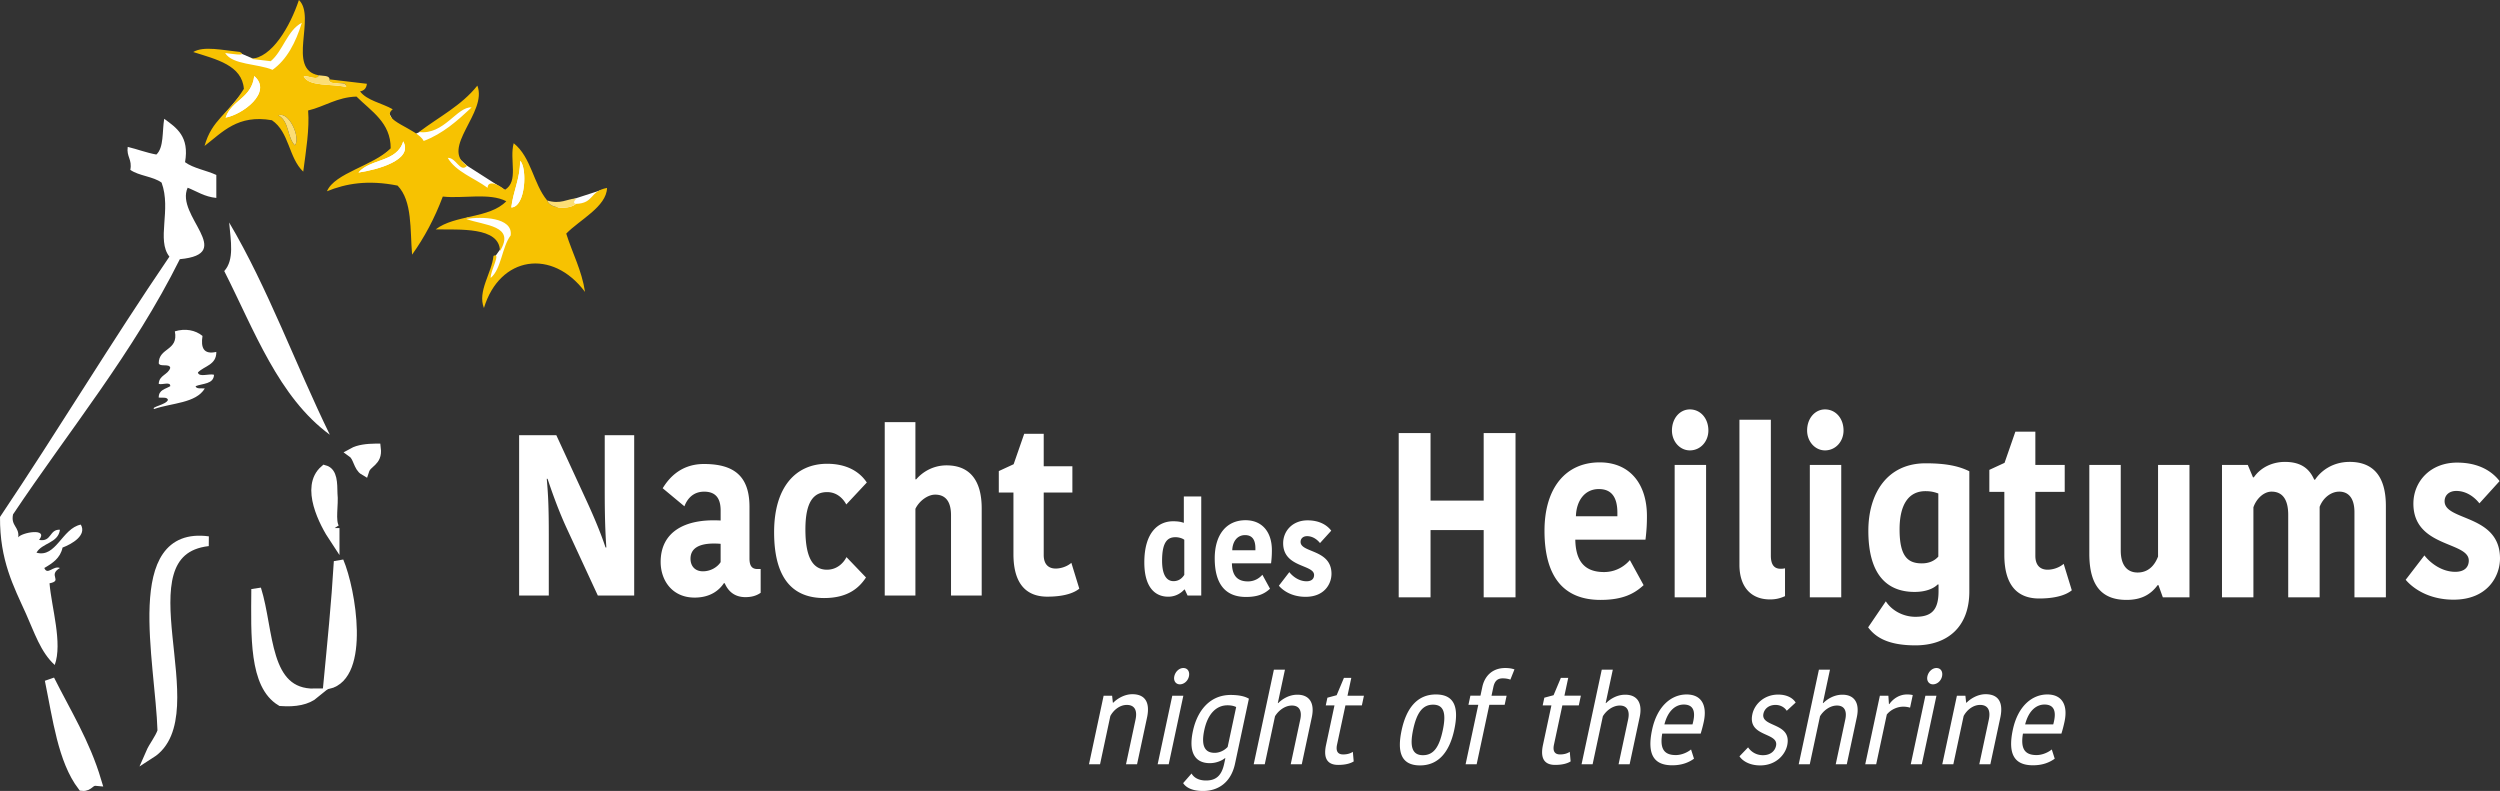 <svg xmlns="http://www.w3.org/2000/svg" viewBox="40 177.039 762.489 241.241"><rect x="40" y="177.039" width="762.489" height="241.241" fill="#333333" stroke="none"/><path fill="#FFF" d="M188.91 262.185l1.994-6.773 1.574-2.226.315-4.65-9.239-2.225-2.52-1.012.21-1.415 1.364-.505 12.6-1.214.105-4.55-5.985-1.415-17.218-2.429-24.256-3.133.84-1.719 6.721-3.439 6.3-4.852-1.155-2.934-3.465-6.368-9.135-5.562-10.71-.506-6.825 4.854-20.999 3.942-1.89-.101 1.05-2.227.84-1.01 4.515-5.359 3.15-6.47-7.98-4.45-2.414-1.516 1.994-.303 4.516.605 3.99 1.718 3.885-.2 4.2-3.337 2.309-4.348 2.416-2.832 1.89-1.111.42 1.314-.945 8.493-.314 6.066 16.274 4.651 2.729 2.628 8.19 4.449 2.625 5.055 6.72 4.044 3.045 2.123-3.781-3.336-.733-.403 2.624-1.314 7.77-3.945 6.824-5.459.945 2.123-1.889 3.742-2.416 4.955-2.205 5.054 4.686 4.24 11.501 7.348 1.454.445 1.364-3.539.841-6.167.839-.81 1.89 1.922.736 8.998 3.674 7.584 9.03-5.258 1.575-.506 8.085-2.631-15.75 14.661-4.62 4.146-6.3.81-5.669 7.077-3.465 4.146 1.259-3.634zm-98.831-48.912c3.808 2.758 7.72 5.413 6.358 13.233 2.58 1.884 6.48 2.476 9.539 3.892v7.005c-3.619-.347-5.906-2-8.744-3.112-3.893 8.54 14.955 20.177-2.385 21.795-14.244 28.603-33.683 52.121-50.873 77.84-.733 3.572 1.989 3.761 1.59 7.006.92-1.48 9.35-3.045 6.359.778 3.903.707 3.028-3.263 6.36-3.113-.531 4.151-5.473 3.981-7.154 7.005 5.969 1.684 7.789-7.411 13.513-8.562 1.91 3.268-2.695 5.922-5.564 7.005-.68 3.229-3.068 4.781-5.565 6.229.98 2.364 2.734-.845 4.77 0-3.849 2.237 1.004 3.861-3.18 4.671.618 7.396 4.017 18.249 1.59 24.907-4.313-3.881-6.258-10.062-8.744-15.567-3.804-8.431-8.039-16.32-7.949-29.579 17.555-26.141 33.96-53.405 51.668-79.396-4.022-5.075.657-14.264-2.385-22.573-2.562-1.901-6.925-2.04-9.539-3.892.624-3.206-1.22-3.995-.794-7.007 2.982.713 5.617 1.764 8.742 2.335 2.326-2.138 1.746-7.116 2.387-10.9m50.512 96.356c-15.665-11.503-22.973-31.708-32.2-49.915 3.117-3.435 1.987-9.219 1.498-14.818 11.8 19.945 20.27 43.362 30.702 64.733m14.071 4.201c.498 4.135-2.704 4.083-3.551 6.698-1.824-1.063-1.867-4.138-3.549-5.359 1.851-1.029 4.374-1.3 7.1-1.339"/><path fill="none" stroke="#FFF" stroke-width="2.993" d="M154.662 313.83c.498 4.135-2.704 4.083-3.551 6.698-1.824-1.063-1.867-4.138-3.549-5.359 1.851-1.029 4.374-1.3 7.1-1.339z"/><path fill="#FFF" d="M142.042 338.1v3.277c-3.276-4.924-8.927-15.829-3.034-20.969 2.403.682 2.362 4.002 2.428 7.208.393 3.288-.795 8.286.606 10.484"/><path fill="none" stroke="#FFF" stroke-width="2.993" d="M142.042 338.1v3.277c-3.276-4.924-8.927-15.829-3.034-20.969 2.403.682 2.362 4.002 2.428 7.208.393 3.288-.795 8.286.606 10.484z"/><path fill="#FFF" d="M103.5 342.108c-28.097 3.2.934 52.936-17.632 64.8 1.065-2.452 2.739-4.272 3.673-6.861-.661-21.618-10.404-61.2 13.959-57.939"/><path fill="none" stroke="#FFF" stroke-width="2.993" d="M103.5 342.108c-28.097 3.2.934 52.936-17.632 64.8 1.065-2.452 2.739-4.272 3.673-6.861-.661-21.618-10.404-61.2 13.959-57.939z"/><path fill="#FFF" d="M143.313 348.271c3.754 8.828 8.039 34.82-3.192 37.428 1.177-12.336 2.436-24.571 3.192-37.428"/><path fill="none" stroke="#FFF" stroke-width="2.993" d="M143.313 348.271c3.754 8.828 8.039 34.82-3.192 37.428 1.177-12.336 2.436-24.571 3.192-37.428z"/><path fill="#FFF" d="M118.148 356.709c4.041 12.778 2.297 32.102 17.858 31.852-2.372 1.979-5.905 2.644-10.304 2.33-8.222-4.942-7.655-19.826-7.554-34.182"/><path fill="none" stroke="#FFF" stroke-width="2.993" d="M118.148 356.709c4.041 12.778 2.297 32.102 17.858 31.852-2.372 1.979-5.905 2.644-10.304 2.33-8.222-4.942-7.655-19.826-7.554-34.182z"/><path fill="#FFF" d="M55.147 384.37c5.014 10.006 10.785 19.194 14.267 30.855-2.089-.2-2.192 1.743-4.28 1.543-6-7.909-7.56-20.622-9.987-32.398"/><path fill="none" stroke="#FFF" stroke-width="2.993" d="M55.147 384.37c5.014 10.006 10.785 19.194 14.267 30.855-2.089-.2-2.192 1.743-4.28 1.543-6-7.909-7.56-20.622-9.987-32.398z"/><path fill="#FFF" d="M101.762 279.491c-.545 3.558.281 5.759 4.215 4.877.06 4.007-3.672 4.254-5.621 6.271.303 1.559 3.463.281 4.918.695-.108 2.911-3.45 2.616-5.621 3.483.218.946 1.76.579 2.812.697-2.692 4.529-10.082 4.402-15.458 6.271-1.049-.638 3.775-1.319 4.215-2.787-.217-.946-1.759-.578-2.811-.697-.051-2.373 2.066-2.595 3.514-3.483.118-1.511-2.492-.314-3.514-.695.095-2.694 2.851-2.749 3.514-4.877-.18-1.448-3.087-.19-3.514-1.395.001-4.877 6.085-3.724 4.919-9.756 3.172-.972 6.262-.383 8.432 1.396"/><path fill="#F7C201" d="M198.652 226.088c-.105 5.727-2.082 9.144-2.704 14.227 4.384-.168 4.896-12.006 2.704-14.227m-68.704-4.699c1.837-2.427-1.894-10.554-5.054-9.153 3.372 1.782 2.643 6.648 5.054 9.153m-12.408-21.148c-.797 6.821-6.802 7.224-8.722 12.658 5.055-.874 14.453-7.715 8.722-12.658m45.439 19.919c-1.896 6.439-10.029 5.194-13.652 9.508 5.825-.874 16.806-3.835 13.652-9.508m52.655 19.061c5.677-.183 4.074-3.872 9.505-4.865-.123 5.712-8.421 9.769-12.438 13.931 1.865 5.962 4.734 11.17 5.729 17.789-9.966-13.356-26.023-10.971-30.834 4.909-2.035-5.134 2.397-10.678 2.916-15.911 2.45-1.157-.98 4.563-.859 6.742 3.291-2.77 3.414-9.446 6.097-12.969.793-5.616-9.028-5.789-13.574-5.027 5.627 2.045 15.183 1.933 10.302 9.775-.094-7.505-12.511-6.44-19.594-6.596 5.834-4.514 16.363-3.242 21.529-8.578-5.09-2.677-13.246-.736-19.364-1.435-2.504 6.666-5.653 12.538-9.366 17.717-.65-7.64.127-16.352-4.423-21.058-9.129-1.823-15.794-.609-21.545 1.729 2.335-5.585 14.229-7.813 19.442-13.102.008-7.882-5.93-11.289-10.43-15.778-5.922.177-9.68 3.023-14.756 4.245.454 5.5-.632 12.158-1.49 18.646-4.486-4.243-4.219-12.064-9.549-15.676-10.449-1.821-15.019 3.6-20.548 7.839 2.236-8.078 7.13-9.564 11.992-17.405-.569-7.19-8.313-8.984-15.448-11.237 3.182-1.932 9.053-.547 14.221-.03 2.637 1.491-3.2.47-4.484.325 2.225 3.66 9.906 3.215 14.449 5.131 4.344-3.102 7.044-8.224 8.937-14.343-4.465 2.298-5.713 8.563-9.489 11.712-2.043-.242-4.084-.482-6.127-.726 6.437-.203 12.043-9.859 14.727-17.938 5.347 5.121-3.79 21.141 5.959 22.948-.086 1.847-3.153.016-4.485.327 1.495 3.191 8.509 2.234 12.915 3.237.448-2.369-5.484.063-5.037-2.307l11.379 1.345c-.144 1.446-.928 2.105-2.074 2.322 2.041 2.782 6.729 3.575 9.968 5.456-4.208 3.3 7.688 5.944 9.428 9.671 5.853-2.215 10.287-6.18 14.636-10.249-4.479-.303-8.41 8.48-16.063 7.514 6.038-4.589 12.976-8.067 17.798-14.152 3.22 8.192-11.557 19.047-3.116 24.443-2.147 2.296-3.296-2.54-5.914-2.41 2.47 4.24 8.062 6.129 12.164 9.14.009-2.36 3.147-1.248 5.25.619 4.345-2.575 1.312-9.206 2.703-14.225 5.406 4.313 5.938 12.296 10.212 17.464.961 2.769 6.959 2.73 8.749 1.041"/><path fill="#FCDE75" d="M206.881 238.186c4.172 1.239 5.953-.466 8.967-.651-.634.688-1.248 1.383-.214 1.688-1.788 1.686-7.788 1.726-8.753-1.037"/><path fill="#FFF" d="M108.818 212.9c1.92-5.436 7.926-5.837 8.722-12.657 5.731 4.941-3.666 11.782-8.722 12.657"/><path fill="#FCDE75" d="M124.896 212.235c3.16-1.399 6.89 6.728 5.053 9.152-2.412-2.503-1.683-7.37-5.053-9.152"/><path fill="#FFF" d="M149.326 229.669c3.623-4.314 11.756-3.068 13.652-9.509 3.155 5.674-7.826 8.635-13.652 9.509"/><path fill="#FCDE75" d="M140.512 201.248c-.447 2.369 5.484-.063 5.037 2.306-4.406-1.003-11.42-.044-12.915-3.236 1.332-.312 4.399 1.52 4.484-.325 1.378.232 3.39-.013 3.394 1.255"/><path fill="#FFF" d="M195.948 240.314c.622-5.083 2.599-8.5 2.704-14.227 2.192 2.222 1.681 14.06-2.704 14.227m467.609 151.607c2.73 0 3.611 1.789 2.92 5.025-.03.151-.152.723-.253 1.027h-8.563c1.087-4.301 3.508-6.052 5.896-6.052m2.227 13.697c-.954.799-2.752 1.712-4.663 1.712-3.583 0-4.908-1.94-4.13-6.547h11.73c.438-1.404.73-2.62.949-3.646 1.073-5.024-.716-8.291-5.253-8.291-4.538 0-8.947 3.419-10.515 10.762-1.624 7.608.614 10.839 6.143 10.839 2.969 0 5.064-.874 6.635-2.014l-.896-2.815zm-15.652-9.927c.923-4.644-.805-6.922-4.521-6.922-2.628 0-4.88 1.596-5.808 2.583h-.137l-.229-2.127h-2.589l-4.464 20.915h3.372l3.144-14.721c1.02-1.9 2.939-3.385 5.021-3.385 2.355 0 3.269 1.636 2.659 4.488l-2.906 13.616h3.372l3.086-14.447zm-22.287-12.364c-.292 1.368.471 2.432 1.696 2.432 1.294 0 2.476-1.063 2.768-2.432.316-1.481-.409-2.546-1.706-2.546-1.226 0-2.441 1.065-2.758 2.546m-5.075 26.814h3.372l4.465-20.915h-3.371l-4.466 20.915zm.613-21.106c-.385-.114-.981-.189-1.767-.189-2.251 0-4.19 1.254-5.365 2.925h-.136l-.173-2.545h-2.59l-4.465 20.915h3.338l3.24-15.177c1.296-1.597 3.31-2.396 5.047-2.396a7.385 7.385 0 0 1 2.051.304l.82-3.837zm-21.459-.114c-2.866 0-4.963 1.671-5.832 2.545h-.136l2.175-10.188h-3.372l-6.162 28.863h3.372l3.126-14.644c1.006-1.674 2.985-3.271 5.169-3.271 2.32 0 3.081 1.713 2.545 4.223l-2.923 13.692h3.372l3.069-14.377c.933-4.373-.788-6.843-4.403-6.843m-20.243 15.595c-.333 1.561-1.667 2.854-3.986 2.854-2.186 0-3.738-1.179-4.534-2.396l-2.63 2.738c.85 1.291 2.918 2.773 6.329 2.773 4.81 0 7.617-3.269 8.228-6.12 1.51-7.077-8.158-5.403-7.248-9.664.31-1.446 1.592-2.664 3.708-2.664 1.536 0 2.799.799 3.405 1.789l2.716-2.51c-.884-1.444-2.751-2.433-5.345-2.433-4.196 0-7.189 2.85-7.863 6.007-1.504 7.039 8.122 5.402 7.22 9.626m-28.144-12.595c2.729 0 3.609 1.789 2.92 5.025-.033.151-.155.723-.254 1.027h-8.564c1.089-4.301 3.509-6.052 5.898-6.052m2.227 13.697c-.954.799-2.752 1.712-4.663 1.712-3.583 0-4.907-1.94-4.13-6.547h11.732c.371-1.2.688-2.417.949-3.646 1.07-5.024-.719-8.291-5.255-8.291-4.537 0-8.946 3.419-10.515 10.762-1.625 7.608.616 10.839 6.145 10.839 2.968 0 5.063-.874 6.635-2.014l-.898-2.815zm-20.071-16.697c-2.866 0-4.963 1.671-5.832 2.545h-.138l2.177-10.188h-3.372l-6.162 28.863h3.372l3.126-14.644c1.006-1.674 2.983-3.271 5.169-3.271 2.319 0 3.081 1.713 2.545 4.223l-2.923 13.692h3.372l3.067-14.377c.936-4.373-.784-6.843-4.401-6.843m-21.385 21.409c2.523 0 3.94-.568 4.729-1.063l-.262-2.927c-.68.457-1.639.8-2.97.8-1.533 0-2.294-.913-1.854-2.969l2.559-11.984h5.014l.633-2.962h-5.014l1.16-5.438h-2.248l-2.219 5.287-2.821.76-.504 2.354h2.661l-2.574 12.063c-.91 4.256.573 6.079 3.71 6.079m-12.404-29.13c-.667-.229-1.514-.419-2.811-.419-3.954 0-6.286 2.469-6.993 5.778l-.567 2.665h-3.07l-.591 2.771h3.001L487 410.141h3.372l3.873-18.144h4.672l.592-2.771h-4.604l.561-2.626c.373-1.752 1.184-2.665 2.854-2.665.955 0 1.673.151 2.341.381l1.243-3.116zm-28.792 29.284c5.866 0 9.063-4.446 10.444-10.914 1.371-6.431.313-10.725-5.621-10.725-5.866 0-9.063 4.445-10.444 10.913-1.372 6.431-.313 10.726 5.621 10.726m-2.097-10.953c1.089-5.1 2.879-7.572 6.053-7.572 3.31 0 4.088 2.587 2.968 7.838-1.089 5.099-2.777 7.571-6.052 7.571-3.278 0-4.082-2.625-2.969-7.837m-22.869 10.799c2.522 0 3.939-.568 4.729-1.063l-.262-2.927c-.678.457-1.637.8-2.967.8-1.535 0-2.295-.913-1.857-2.969l2.56-11.984h5.014l.632-2.962h-5.013l1.16-5.438h-2.248l-2.22 5.287-2.821.76-.502 2.354h2.659l-2.573 12.063c-.914 4.256.571 6.079 3.709 6.079m-12.447-21.409c-2.866 0-4.963 1.671-5.832 2.545h-.137l2.174-10.188h-3.371l-6.161 28.863h3.372l3.126-14.644c1.005-1.674 2.983-3.271 5.168-3.271 2.321 0 3.081 1.713 2.545 4.223l-2.922 13.692h3.372l3.068-14.377c.934-4.373-.787-6.843-4.402-6.843m-18.672 3.762l-2.6 12.176c-1.063 1.142-2.564 1.789-3.965 1.789-2.49 0-4.332-1.446-3.162-6.926 1.088-5.1 3.767-7.571 7.076-7.571 1.093-.001 1.974.189 2.651.532m3.881-2.545c-1.148-.685-2.924-1.141-5.585-1.141-6.176 0-10.121 4.599-11.493 11.028-1.551 7.266 1.252 9.771 5.143 9.771 2.183 0 3.879-.91 4.623-1.519h.137l-.357 1.671c-.756 3.541-2.394 5.14-5.533 5.14-2.354 0-3.754-.951-4.422-2.132l-2.566 2.93c.64.987 2.214 2.394 6.068 2.394 4.777 0 8.563-2.735 9.75-8.292l4.235-19.85zm-22.756-6.811c-.292 1.368.469 2.432 1.695 2.432 1.295 0 2.477-1.063 2.769-2.432.315-1.481-.411-2.546-1.706-2.546-1.226 0-2.441 1.065-2.758 2.546m-5.075 26.814h3.372l4.464-20.915h-3.372l-4.464 20.915zm-3.194-14.45c.922-4.644-.806-6.922-4.522-6.922-2.628 0-4.879 1.596-5.806 2.584h-.138l-.227-2.128h-2.589l-4.465 20.915h3.373l3.142-14.721c1.021-1.9 2.94-3.385 5.022-3.385 2.354 0 3.268 1.636 2.658 4.488l-2.906 13.616h3.371l3.087-14.447zm403.085-47.685c0 1.858-1.145 3.433-4.134 3.433-4.321 0-7.813-2.932-9.398-5.006l-5.714 7.434c1.97 2.355 6.729 6.068 14.604 6.068 10.417 0 14.162-7.212 14.162-12.571 0-13.515-16.897-11.368-16.897-17.445 0-1.859 1.399-3.146 3.563-3.146 3.307 0 5.782 2.146 7.053 3.789l6.156-6.788c-2.349-3.069-6.475-5.641-12.954-5.641-8.322 0-13.336 5.926-13.336 12.5-.002 13.44 16.896 11.511 16.895 17.373m-46.885-24.662h-.254c-1.271-2.855-3.491-5.427-8.951-5.427-3.56 0-7.247 1.5-9.472 4.713h-.254l-1.587-3.784h-7.87v40.374h9.584v-27.445c.89-2.645 3.179-4.789 5.53-4.789 3.306 0 5.085 2.358 5.085 7.076v25.158h9.584v-27.589c1.081-2.858 3.561-4.646 5.976-4.646 2.479 0 4.642 1.572 4.642 6.29v25.944h9.584v-27.875c0-9.215-3.999-13.428-11.046-13.428-5.087.001-8.709 2.643-10.551 5.428m-68.85 22.585c0 9.579 3.681 14.077 11.362 14.077 4.515 0 7.374-1.643 9.473-4.498h.254l1.333 3.712h8.124v-40.374h-9.584v27.946c-.51 1.287-2.034 4.86-6.229 4.86-3.242 0-5.148-2.288-5.148-6.72v-26.088h-9.583l-.002 27.085zm-15.317 13.648c5.972 0 8.767-1.499 9.974-2.499l-2.478-8.071c-1.397 1.216-3.367 1.788-4.891 1.788-2.353 0-3.748-1.431-3.748-4.22v-19.52h8.957v-8.211h-8.957v-10.148h-6.094l-3.3 9.507-4.638 2.143v6.711h4.573v19.233c.002 9.789 4.446 13.287 10.602 13.287m-30.734-32.02v19.235c-1.208 1.357-2.924 2.072-5.021 2.072-4.259 0-6.801-2.072-6.801-10.367 0-7.723 2.859-11.655 7.882-11.655 1.524 0 2.605.215 3.94.715m9.456-6.783c-3.173-1.57-7.045-2.429-13.334-2.429-11.753 0-17.467 9.211-17.467 20.58 0 14.509 6.665 18.649 14.098 18.649 3.242 0 5.722-.929 7.057-2.284h.254v2.07c0 5.725-2.098 7.8-7.055 7.8-3.752 0-7.243-1.934-9.021-4.725l-5.395 7.938c2.03 2.713 5.585 5.498 14.415 5.498 9.594 0 16.447-5.428 16.447-16.439l.001-36.658zm-49.476-12.439c0 3.356 2.412 6.07 5.459 6.07 3.237 0 5.648-2.714 5.648-6.07 0-3.714-2.411-6.429-5.648-6.429-3.047 0-5.459 2.715-5.459 6.429m.826 50.885h9.584v-40.373h-9.584v40.373zm-21.469-54.168v44.235c0 6.717 3.491 10.575 9.33 10.575 2.097 0 3.431-.5 4.573-1v-8.497c-.317.072-.636.144-1.334.144-1.778 0-2.985-1.001-2.985-4.002v-41.455h-9.584zm-20.581 3.283c0 3.356 2.412 6.07 5.46 6.07 3.236 0 5.648-2.714 5.648-6.07 0-3.714-2.412-6.429-5.648-6.429-3.048 0-5.46 2.715-5.46 6.429m.826 50.885h9.584v-40.373h-9.584v40.373zm-23.125-33.022c3.877 0 5.655 2.505 5.655 7.228v1.073h-12.646c.125-4.722 2.667-8.301 6.991-8.301m9.464 21.663c-1.332 1.573-3.998 3.648-7.875 3.648-6.102 0-8.646-3.506-8.771-9.873h21.407c.381-3.14.444-5.139.444-7.21 0-9.87-5.269-16.367-14.415-16.367-10.355 0-16.83 7.782-16.83 20.865 0 13.94 5.775 21.081 17.085 21.081 6.861 0 10.354-1.928 13.145-4.498l-4.19-7.646zm-44.588-38.735v20.584h-16.206v-20.584h-9.711v50.094h9.711v-20.513h16.206v20.513h9.711v-50.094h-9.711zm-51.726 43.282c0 1.037-.639 1.915-2.307 1.915-2.41 0-4.358-1.636-5.244-2.793l-3.188 4.146c1.1 1.314 3.754 3.387 8.147 3.387 5.813 0 7.9-4.023 7.9-7.016 0-7.538-9.426-6.342-9.426-9.731 0-1.037.779-1.755 1.985-1.755 1.846 0 3.228 1.195 3.937 2.112l3.434-3.786c-1.311-1.714-3.611-3.146-7.228-3.146-4.643 0-7.44 3.306-7.44 6.974.002 7.499 9.43 6.423 9.43 9.693m-21.052-12.166c2.163 0 3.156 1.396 3.156 4.032v.598h-7.058c.072-2.633 1.491-4.63 3.902-4.63m5.282 12.085c-.744.878-2.231 2.036-4.396 2.036-3.403 0-4.822-1.956-4.893-5.508h11.943c.212-1.753.247-2.868.247-4.023 0-5.506-2.938-9.131-8.042-9.131-5.777 0-9.39 4.342-9.39 11.641 0 7.777 3.222 11.762 9.531 11.762 3.83 0 5.776-1.075 7.333-2.51l-2.333-4.267zm-27.113 1.956c-2.056 0-3.475-1.835-3.475-6.224 0-6.104 1.915-7.181 4.113-7.181.994 0 2.164.359 2.66.799v10.689c-.743 1.16-1.808 1.917-3.298 1.917m3.157-17.785c-.64-.199-1.419-.479-3.298-.479-4.219 0-8.751 3.066-8.751 12.557 0 7.34 3.079 10.447 7.297 10.447 2.694 0 4.326-1.555 4.894-2.191h.142l.85 1.832h4.179v-30.22h-5.312v8.054h-.001zm-41.62 22.514c5.83 0 8.559-1.465 9.737-2.439l-2.419-7.879c-1.364 1.186-3.286 1.745-4.775 1.745-2.295 0-3.658-1.396-3.658-4.119v-19.058h8.744v-8.017h-8.744v-9.909h-5.949l-3.223 9.281-4.527 2.092v6.553h4.466v18.777c0 9.557 4.338 12.973 10.348 12.973m-30.753-40.046c-4.034 0-7.261 1.952-9.247 4.253h-.248v-17.44h-9.357v52.885h9.357v-26.447c1.18-2.44 3.785-4.325 6.02-4.325 3.166 0 4.841 2.094 4.841 6.279v24.493h9.356v-26.586c0-8.859-3.904-13.112-10.722-13.112m-52.589 20.371c0 14.237 5.763 20.094 15.249 20.094 7.441 0 10.791-3.276 12.775-6.273l-5.953-6.21c-.868 1.745-2.854 3.84-5.955 3.84-4.402 0-6.573-3.909-6.573-12.286 0-8.586 2.604-11.379 6.636-11.379 3.535 0 5.334 2.793 5.83 3.771l6.264-6.697c-2.356-3.556-6.449-5.716-12.094-5.716-9.487-.003-16.179 6.967-16.179 20.856m-21.4-20.79c-7.753 0-11.223 5.229-12.587 7.391l6.632 5.516c.866-2.305 2.666-4.47 6.017-4.47 2.854 0 5.028 1.326 5.028 5.727v3.074c-11.045-.629-18.295 3.554-18.295 12.627 0 5.652 3.531 10.88 10.35 10.88 5.027 0 7.635-2.438 8.936-4.391h.248c1.055 2.438 2.975 4.252 6.32 4.252 1.55 0 3.162-.279 4.65-1.325v-7.25h-.992c-1.674 0-2.418-.979-2.418-3.213v-15.771c0-9.562-4.957-13.047-13.889-13.047m5.09 29.934c-1.056 1.605-3.104 2.794-5.4 2.794-2.422 0-3.786-1.606-3.786-3.843 0-3.424 3.041-5.027 9.187-4.54v5.589zm-52.785-25.407c1.8 5.373 3.599 10.188 5.771 14.933l9.556 20.655h11.094v-48.907h-8.985v15.482c0 5.164 0 11.933.496 18.771h-.248c-1.613-4.884-3.97-10.326-6.142-15.003l-8.873-19.25h-11.342v48.907h9.047V340.17c0-8.442-.187-12.211-.621-17.096h.247z"/></svg>
